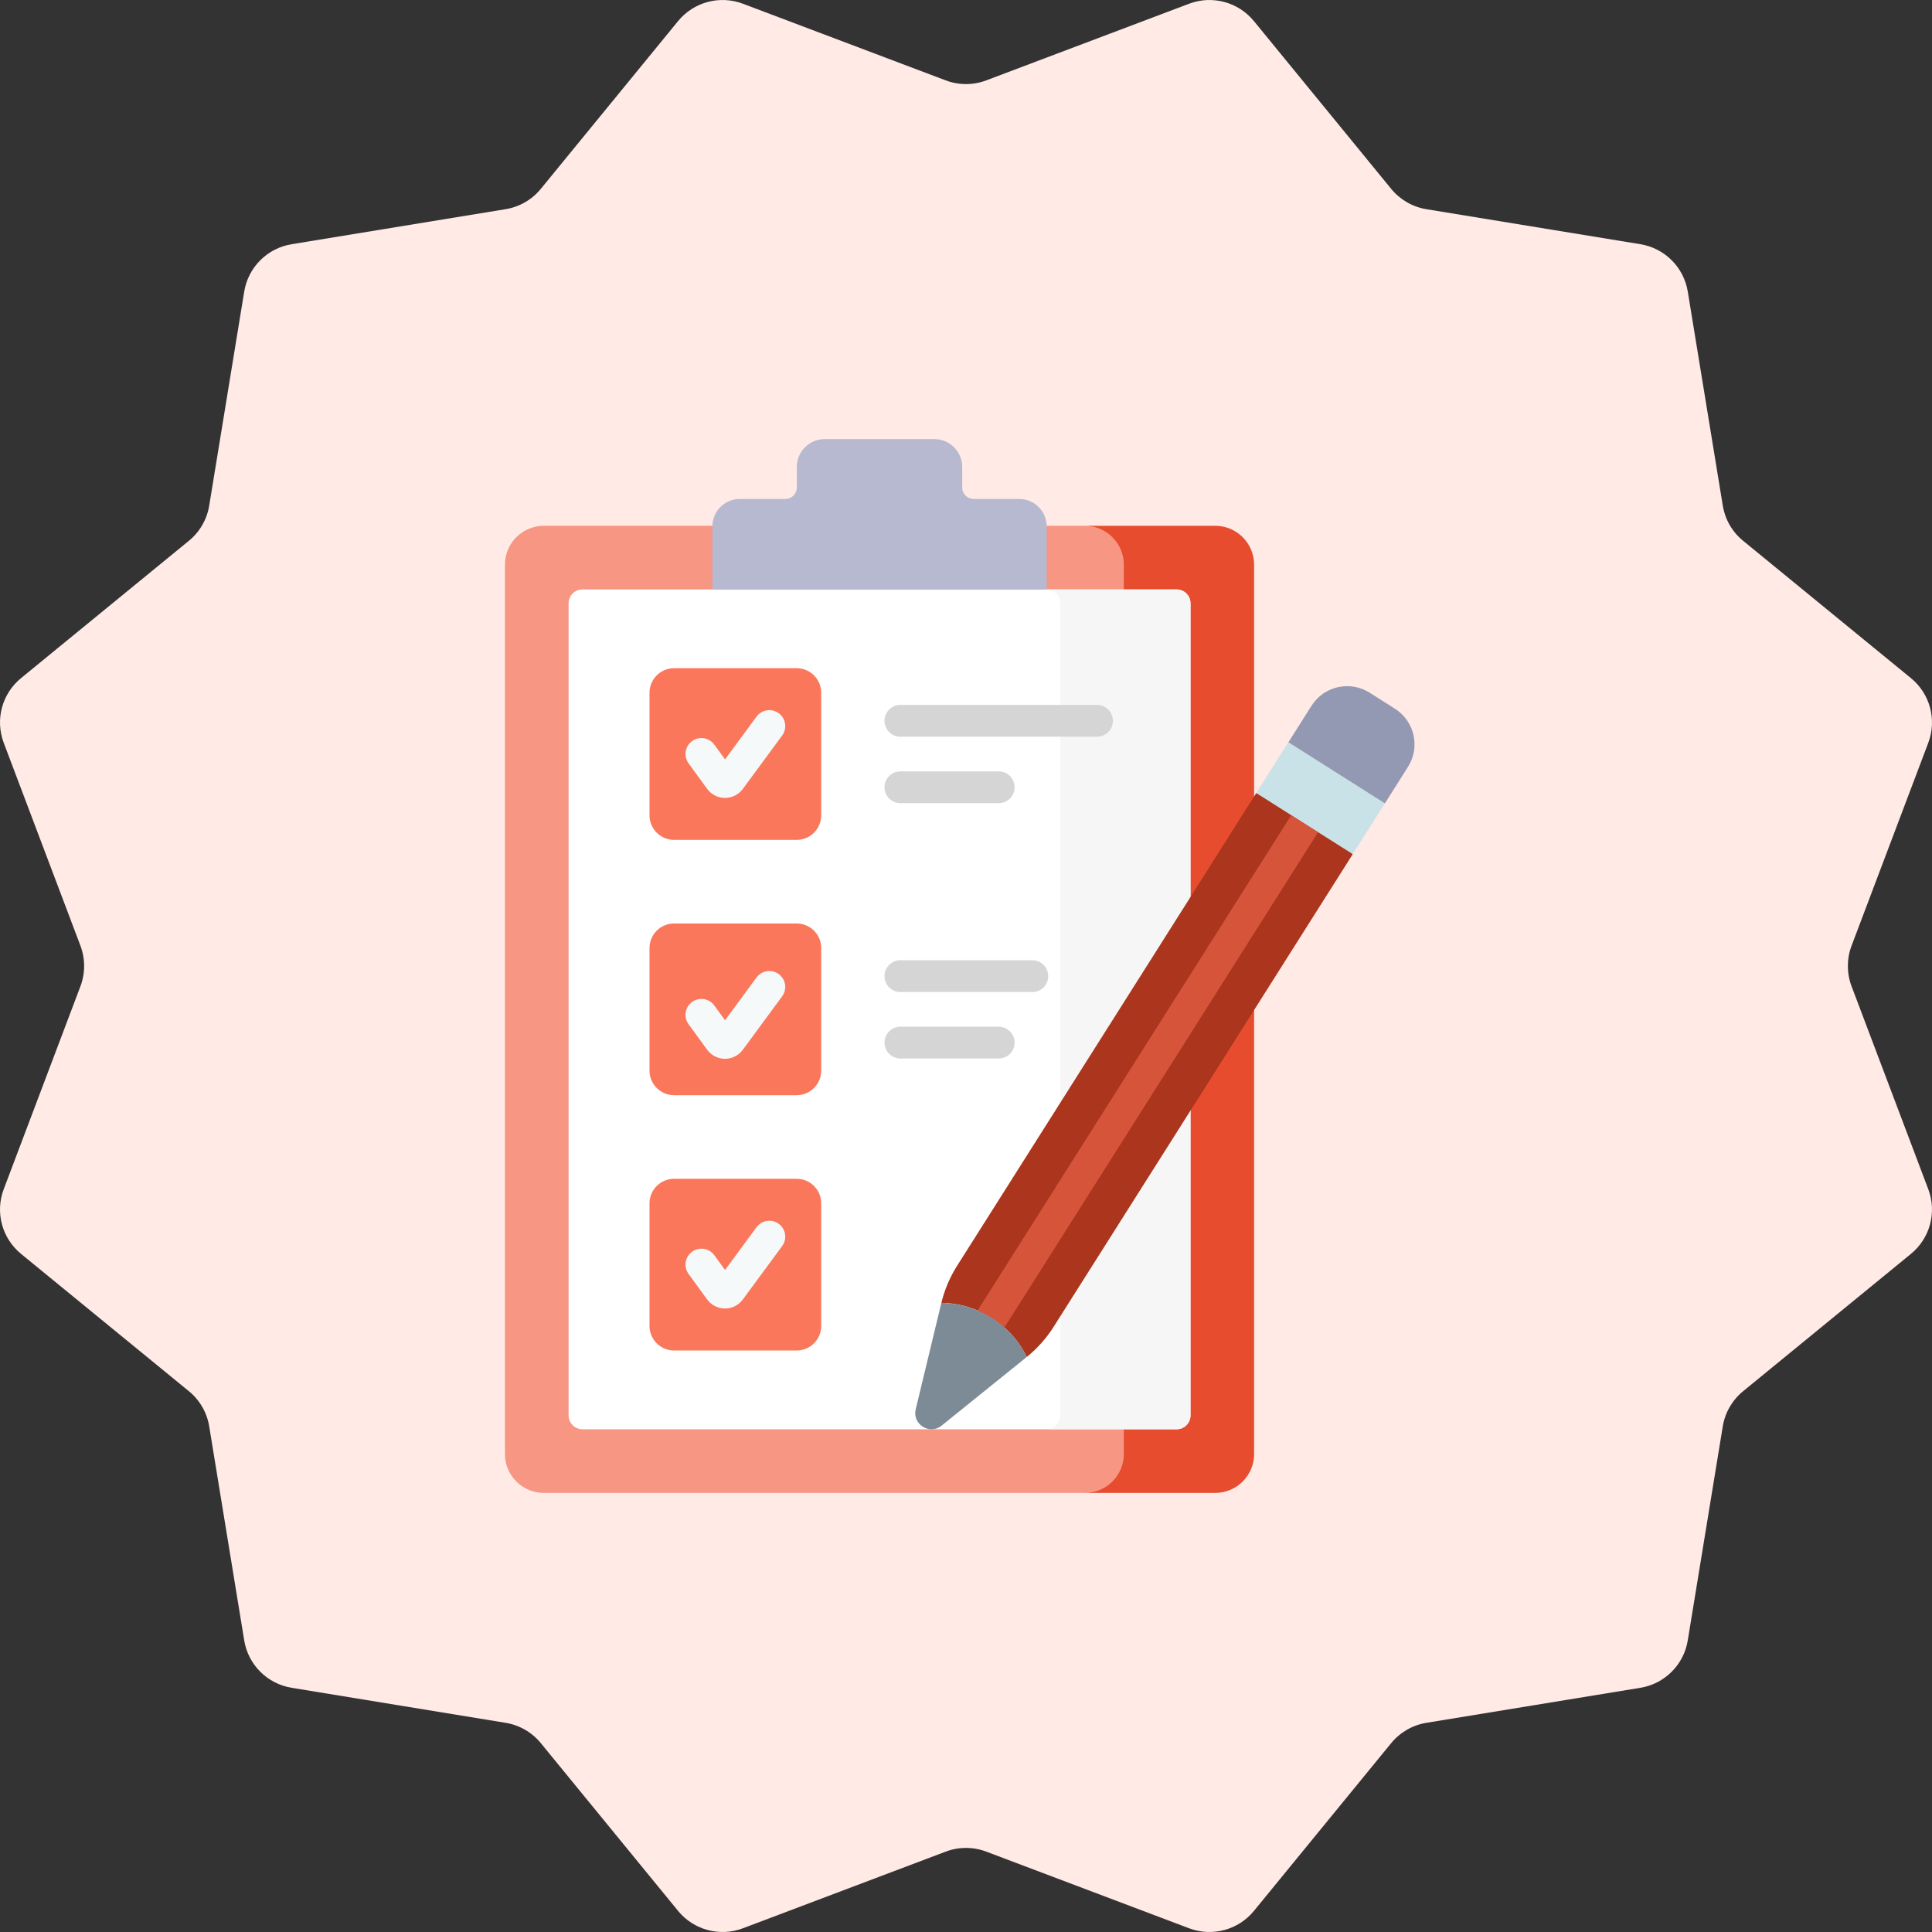 <svg width="88" height="88" viewBox="0 0 88 88" fill="none" xmlns="http://www.w3.org/2000/svg">
<rect x="0" y="0" width="88" height="88" fill="#333333" stroke="none"/>
<path d="M87.041 57.112L79.395 63.369C78.902 63.772 78.573 64.341 78.47 64.969L76.875 74.72C76.694 75.828 75.825 76.696 74.715 76.877L64.971 78.472C64.341 78.575 63.771 78.904 63.367 79.397L57.114 87.04C56.402 87.91 55.213 88.228 54.16 87.83L44.926 84.34C44.329 84.114 43.67 84.114 43.073 84.34L33.839 87.83C32.787 88.228 31.598 87.91 30.886 87.04L24.633 79.397C24.229 78.904 23.659 78.575 23.029 78.472L13.284 76.877C12.175 76.696 11.305 75.827 11.124 74.72L9.529 64.969C9.427 64.341 9.098 63.772 8.605 63.369L0.958 57.112C0.09 56.401 -0.228 55.217 0.169 54.168L3.664 44.923C3.888 44.328 3.888 43.672 3.664 43.077L0.169 33.832C-0.228 32.783 0.09 31.599 0.958 30.888L8.605 24.631C9.098 24.228 9.426 23.659 9.529 23.031L11.124 13.28C11.305 12.172 12.175 11.304 13.284 11.123L23.029 9.528C23.659 9.425 24.229 9.096 24.633 8.603L30.886 0.96C31.597 0.09 32.787 -0.228 33.839 0.17L43.073 3.66C43.67 3.886 44.33 3.886 44.926 3.66L54.161 0.17C55.213 -0.228 56.402 0.091 57.114 0.961L63.367 8.603C63.771 9.096 64.341 9.426 64.971 9.529L74.716 11.123C75.825 11.304 76.695 12.173 76.876 13.281L78.471 23.032C78.573 23.66 78.902 24.228 79.395 24.631L87.042 30.889C87.91 31.599 88.228 32.784 87.831 33.833L84.336 43.078C84.112 43.672 84.112 44.328 84.336 44.923L87.831 54.168C88.228 55.217 87.91 56.401 87.041 57.112Z" fill="#FFEAE5"/>
<path d="M51.309 66.227V25.722C51.309 24.743 50.516 23.949 49.536 23.949H24.773C23.794 23.949 23 24.743 23 25.722V66.227C23 67.206 23.794 68 24.773 68H49.536C50.516 68 51.309 67.206 51.309 66.227Z" fill="#F79682"/>
<path d="M55.35 23.949H49.416C50.395 23.949 51.189 24.743 51.189 25.722V66.227C51.189 67.206 50.395 68 49.416 68H55.35C56.329 68 57.123 67.206 57.123 66.227V25.722C57.123 24.743 56.329 23.949 55.35 23.949Z" fill="#E64C2D"/>
<path d="M25.899 64.468V27.481C25.899 27.131 26.183 26.848 26.532 26.848H53.592C53.942 26.848 54.225 27.131 54.225 27.481V64.468C54.225 64.819 53.942 65.102 53.592 65.102H26.532C26.182 65.102 25.899 64.819 25.899 64.468Z" fill="white"/>
<path d="M53.591 26.848H47.657C48.007 26.848 48.291 27.131 48.291 27.481V64.468C48.291 64.819 48.007 65.102 47.657 65.102H53.591C53.941 65.102 54.225 64.818 54.225 64.468V27.481C54.225 27.131 53.941 26.848 53.591 26.848Z" fill="#F6F6F6"/>
<path d="M43.828 22.207V21.273C43.828 20.57 43.258 20 42.555 20H37.568C36.864 20 36.294 20.57 36.294 21.273V22.207C36.294 22.494 36.061 22.727 35.774 22.727H33.698C33.008 22.727 32.448 23.287 32.448 23.978V26.847H47.675V23.978C47.675 23.287 47.115 22.727 46.424 22.727H44.349C44.061 22.727 43.828 22.494 43.828 22.207Z" fill="#B6B9D0"/>
<path d="M29.584 37.136V31.554C29.584 30.936 30.086 30.435 30.704 30.435H36.286C36.904 30.435 37.405 30.936 37.405 31.554V37.136C37.405 37.754 36.904 38.256 36.286 38.256H30.704C30.085 38.256 29.584 37.754 29.584 37.136Z" fill="#FB775C"/>
<path d="M29.584 48.765V43.183C29.584 42.565 30.086 42.063 30.704 42.063H36.286C36.904 42.063 37.406 42.565 37.406 43.183V48.765C37.406 49.383 36.904 49.885 36.286 49.885H30.704C30.086 49.885 29.584 49.383 29.584 48.765Z" fill="#FB775C"/>
<path d="M29.584 60.394V54.812C29.584 54.194 30.086 53.692 30.704 53.692H36.286C36.904 53.692 37.406 54.194 37.406 54.812V60.394C37.406 61.012 36.904 61.514 36.286 61.514H30.704C30.086 61.514 29.584 61.012 29.584 60.394Z" fill="#FB775C"/>
<path d="M33.023 36.345C33.022 36.345 33.022 36.345 33.021 36.345C32.701 36.344 32.398 36.189 32.209 35.931L31.363 34.769C31.128 34.446 31.199 33.992 31.523 33.757C31.846 33.522 32.299 33.593 32.535 33.916L33.025 34.59L34.459 32.642C34.696 32.319 35.15 32.251 35.472 32.488C35.794 32.725 35.863 33.178 35.626 33.501L33.834 35.935C33.645 36.191 33.342 36.345 33.023 36.345Z" fill="#F6F9F9"/>
<path d="M33.023 48.227C33.022 48.227 33.021 48.227 33.02 48.227C32.701 48.226 32.397 48.071 32.209 47.812L31.363 46.651C31.128 46.327 31.199 45.874 31.523 45.639C31.846 45.403 32.299 45.475 32.535 45.798L33.025 46.472L34.459 44.523C34.696 44.201 35.15 44.132 35.472 44.37C35.794 44.607 35.863 45.06 35.626 45.382L33.834 47.816C33.645 48.074 33.342 48.227 33.023 48.227Z" fill="#F6F9F9"/>
<path d="M33.023 59.602C33.022 59.602 33.021 59.602 33.021 59.601C32.701 59.601 32.398 59.446 32.209 59.188L31.363 58.026C31.128 57.702 31.199 57.249 31.523 57.014C31.846 56.778 32.299 56.85 32.535 57.173L33.025 57.847L34.459 55.898C34.696 55.576 35.15 55.507 35.472 55.745C35.794 55.982 35.863 56.435 35.626 56.757L33.834 59.191C33.645 59.448 33.342 59.602 33.023 59.602Z" fill="#F6F9F9"/>
<path d="M49.967 33.556H41.012C40.612 33.556 40.288 33.232 40.288 32.832C40.288 32.432 40.612 32.107 41.012 32.107H49.967C50.367 32.107 50.691 32.432 50.691 32.832C50.691 33.232 50.367 33.556 49.967 33.556Z" fill="#D5D5D5"/>
<path d="M45.49 36.583H41.012C40.612 36.583 40.288 36.259 40.288 35.859C40.288 35.459 40.612 35.135 41.012 35.135H45.49C45.89 35.135 46.214 35.459 46.214 35.859C46.214 36.259 45.89 36.583 45.49 36.583Z" fill="#D5D5D5"/>
<path d="M47.02 45.186H41.012C40.612 45.186 40.288 44.862 40.288 44.462C40.288 44.062 40.612 43.737 41.012 43.737H47.02C47.42 43.737 47.745 44.062 47.745 44.462C47.745 44.862 47.42 45.186 47.02 45.186Z" fill="#D5D5D5"/>
<path d="M45.49 48.213H41.012C40.612 48.213 40.288 47.889 40.288 47.489C40.288 47.089 40.612 46.765 41.012 46.765H45.49C45.89 46.765 46.214 47.089 46.214 47.489C46.214 47.889 45.89 48.213 45.49 48.213Z" fill="#D5D5D5"/>
<path d="M61.613 38.91L60.902 37.973L58.241 36.288L57.218 36.127L43.592 57.659C43.263 58.178 43.022 58.748 42.878 59.345C44.536 59.366 46.04 60.319 46.768 61.809C47.246 61.423 47.658 60.961 47.987 60.442L61.613 38.91Z" fill="#AB351D"/>
<path d="M63.536 32.28L62.387 31.552C61.49 30.985 60.303 31.251 59.736 32.148L58.682 33.814L59.018 34.492L62.218 36.518L63.077 36.597L64.132 34.93C64.699 34.034 64.433 32.848 63.536 32.28Z" fill="#9499B3"/>
<path d="M57.219 36.121L58.684 33.807L63.08 36.591L61.615 38.904L57.219 36.121Z" fill="#C9E2E7"/>
<path d="M46.767 61.809L42.888 64.936C42.34 65.377 41.545 64.873 41.71 64.19L42.877 59.346C44.535 59.366 46.04 60.319 46.767 61.809Z" fill="#7C8B96"/>
<path d="M45.75 60.468L60.033 37.912L58.809 37.137L44.526 59.693C44.974 59.882 45.387 60.143 45.75 60.468Z" fill="#D5543A"/>
</svg>
